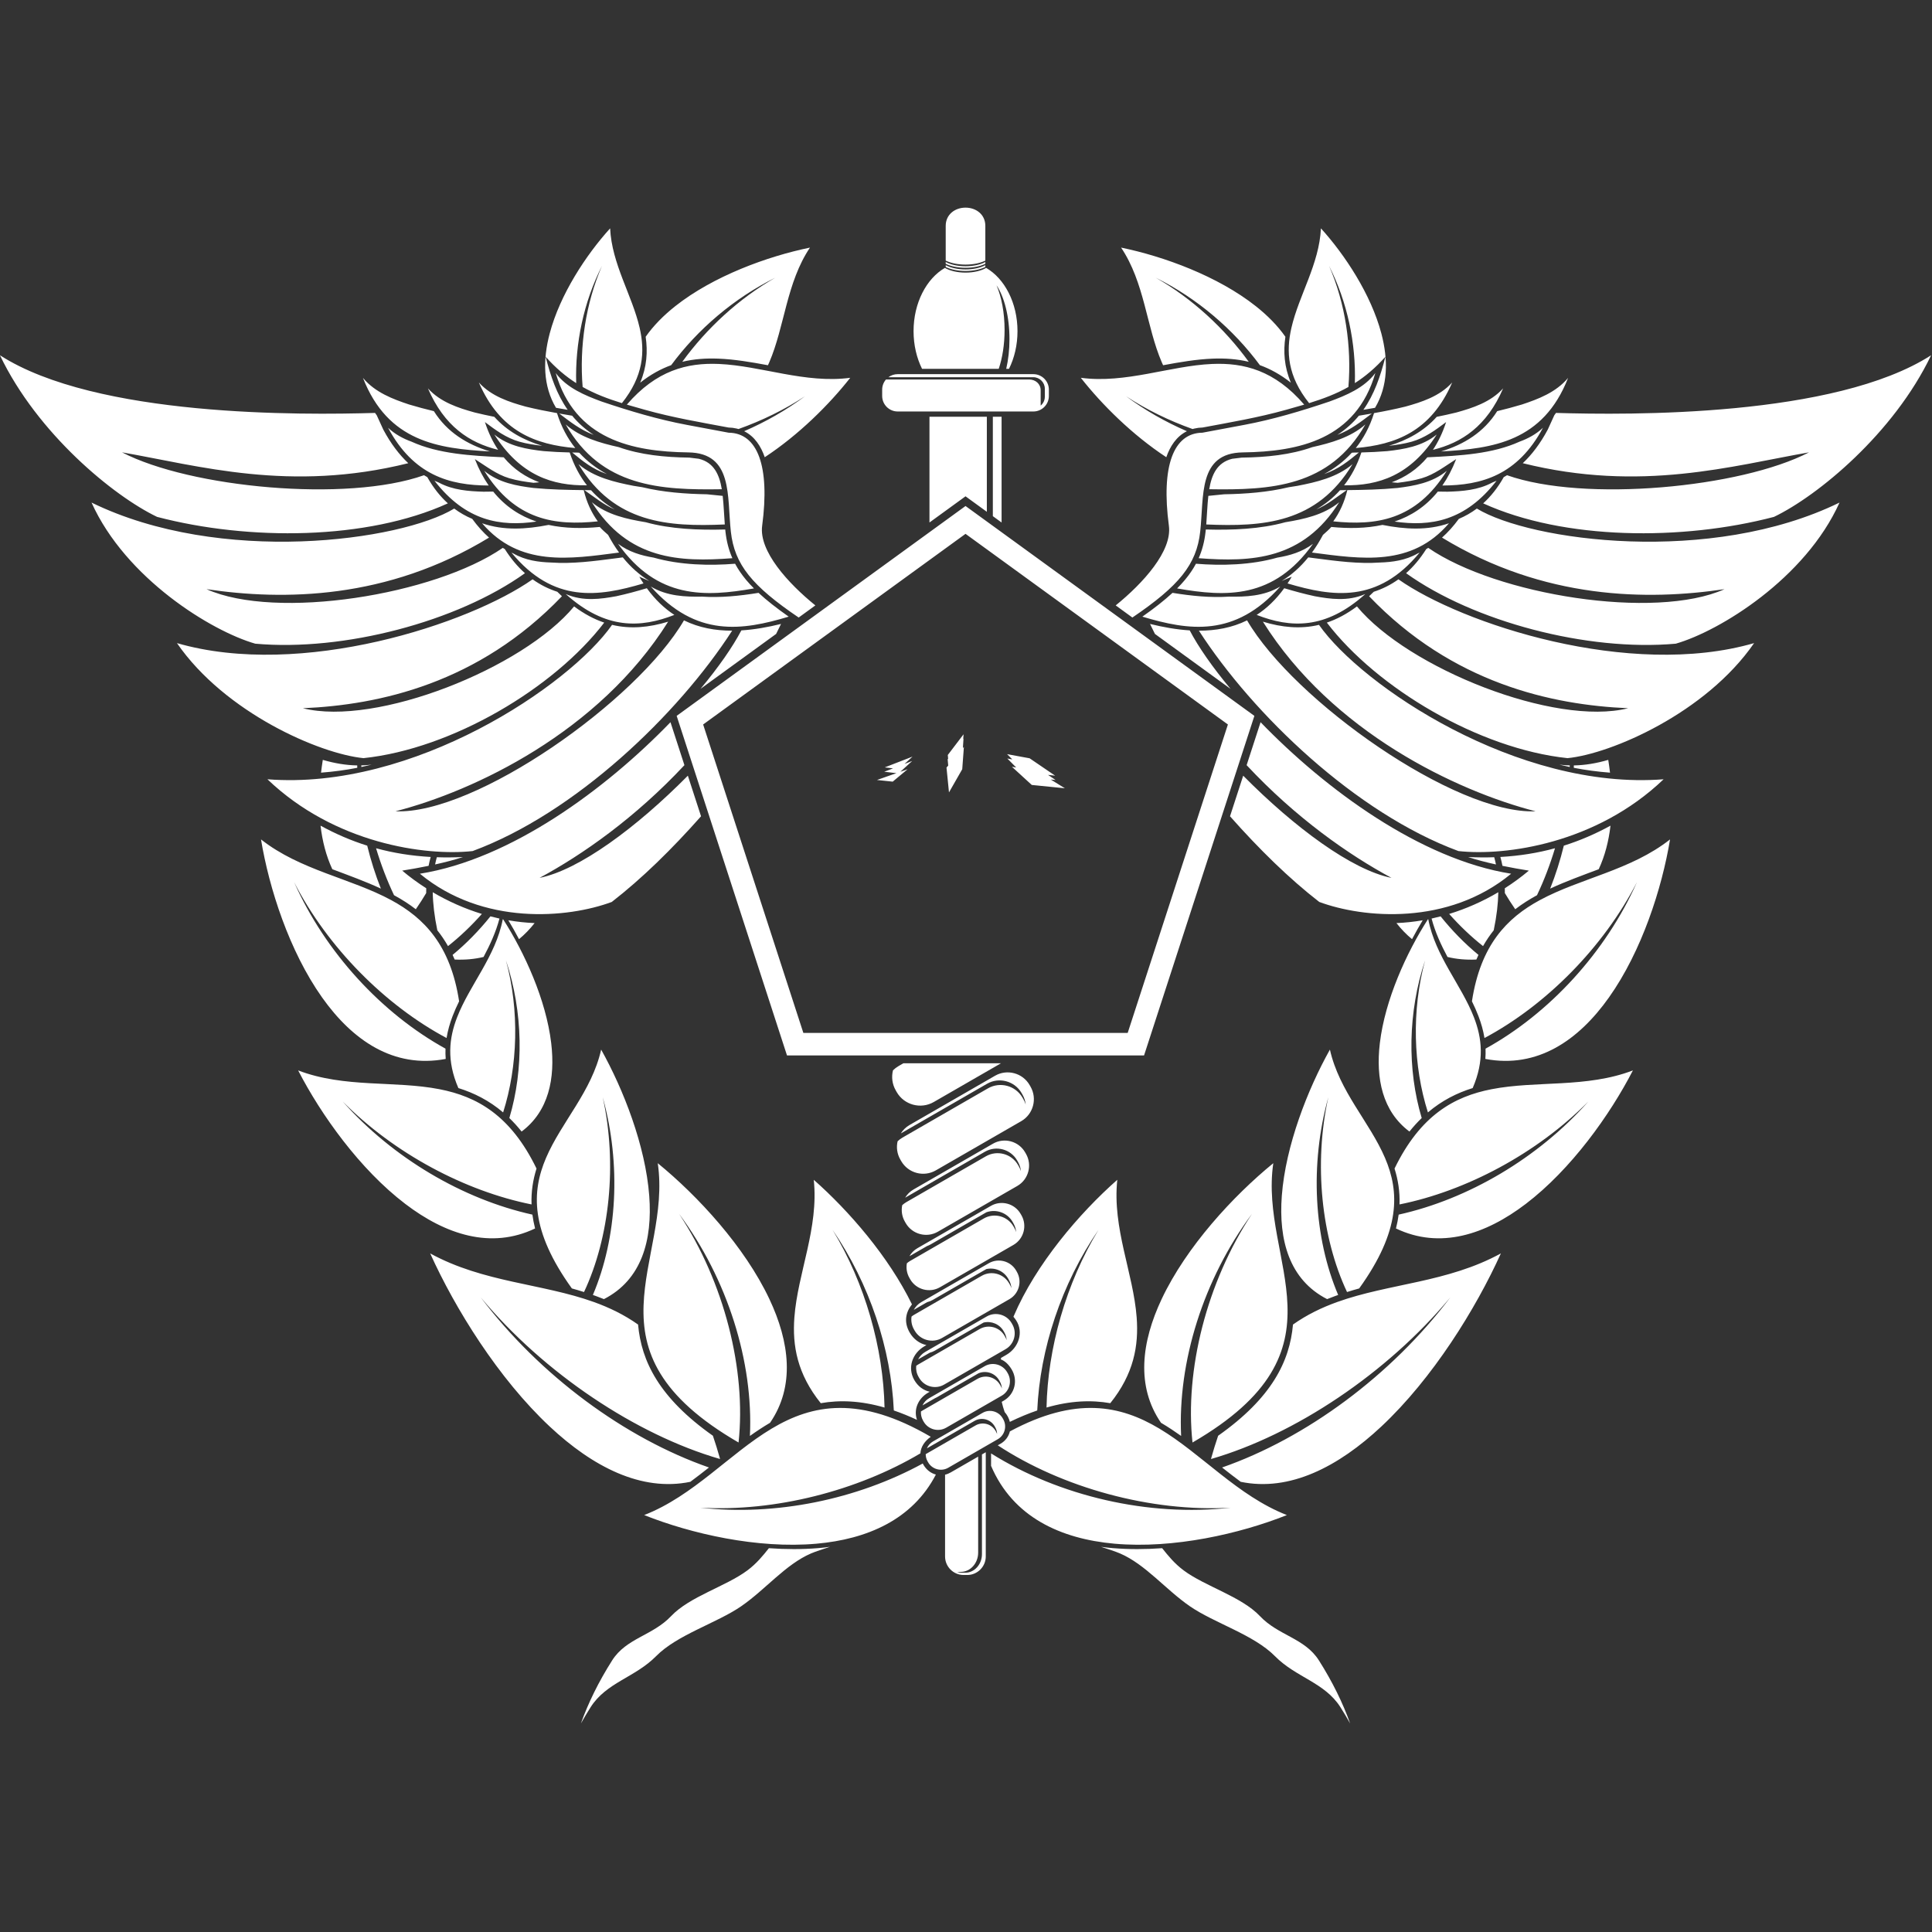 <?xml version="1.0" encoding="UTF-8" standalone="no"?>
<!DOCTYPE svg PUBLIC "-//W3C//DTD SVG 1.1//EN" "http://www.w3.org/Graphics/SVG/1.1/DTD/svg11.dtd">
<svg width="100%" height="100%" viewBox="0 0 300 300" version="1.1" xmlns="http://www.w3.org/2000/svg" xmlns:xlink="http://www.w3.org/1999/xlink" xml:space="preserve" xmlns:serif="http://www.serif.com/" style="fill-rule:evenodd;clip-rule:evenodd;stroke-linejoin:round;stroke-miterlimit:2;">
    <rect x="0" y="0" width="300" height="300" fill="#333333" stroke="none"/>
    <g transform="matrix(0.595,0,0,0.595,-27.172,-22.703)">
        <path d="M389.867,471.477C386.176,465.652 379.289,465.012 374.469,459.91C369.645,454.805 360.145,452.152 354.566,447.984C352.203,446.223 350.543,444.188 348.961,442.195C344.617,442.504 340.285,442.523 336.082,442.176C335.047,442.09 334.02,441.977 333.008,441.836C334.941,442.477 336.668,443.012 337.914,443.543C344.621,446.41 349.855,452.996 356.227,457.371C362.598,461.746 372.871,464.77 378.383,470.359C383.891,475.953 391.371,477.199 395.496,483.707C396.391,485.121 397.23,486.527 398.016,487.93C396.121,482.605 393.418,477.082 389.867,471.477ZM205.422,471.477C201.871,477.082 199.168,482.605 197.27,487.93C198.059,486.527 198.898,485.121 199.793,483.707C203.914,477.199 211.395,475.953 216.906,470.359C222.418,464.77 232.691,461.746 239.063,457.371C245.434,452.996 250.668,446.41 257.371,443.543C258.621,443.012 260.344,442.477 262.277,441.836C261.266,441.977 260.242,442.09 259.207,442.176C255.004,442.523 250.668,442.504 246.328,442.195C244.746,444.188 243.086,446.223 240.723,447.984C235.145,452.152 225.645,454.805 220.82,459.91C215.996,465.012 209.113,465.652 205.422,471.477ZM297.133,449.188L298.098,449.188C300.754,449.188 302.926,447.016 302.926,444.359L302.926,417.152L301.93,417.727L301.93,443.758C301.93,446.414 299.973,448.59 297.586,448.59L296.715,448.59C296.273,448.59 295.848,448.516 295.445,448.375L296.422,448.375C298.906,448.375 300.941,446.117 300.941,443.355L300.941,418.297L293.785,422.418C293.301,422.699 292.805,422.895 292.305,423.008L292.305,444.359C292.305,447.016 294.477,449.188 297.133,449.188ZM288.57,413.121C270.004,402.266 257.738,404.609 247.07,410.977C236.004,417.582 226.66,428.516 213.781,433.551C226.035,438.43 243.328,442.391 258.746,441.023C271.961,439.848 283.797,434.758 289.91,422.977C288.637,422.637 287.488,421.793 286.719,420.52C286.633,420.379 286.551,420.234 286.48,420.094C269.34,429.461 248.098,433.859 228.43,431.625C247.965,432.738 269.438,427.195 285.867,417.445C285.961,415.75 286.988,414.238 288.57,413.121ZM306.059,415.348C322.844,426.391 345.961,432.816 366.859,431.625C345.426,434.063 322.129,428.617 304.309,417.461L304.309,420.703C310.027,434.109 322.508,439.773 336.539,441.023C351.961,442.391 369.254,438.43 381.508,433.551C368.629,428.516 359.281,417.582 348.219,410.977C338.035,404.898 326.402,402.488 309.219,411.715C308.902,413.023 308.074,414.188 306.789,414.93L306.059,415.348ZM361.715,418.848C362.305,416.742 362.926,414.746 363.57,412.848C377.594,402.953 382.25,393.414 383.102,383.828C386.75,381.25 390.617,379.395 394.625,377.953C408.203,373.07 423.41,372.902 437.359,365.262C430.84,379.672 419.602,397.855 406.152,410.445C394.969,420.918 382.254,427.523 369.465,424.871C367.816,423.652 366.199,422.398 364.598,421.133C386.5,413.496 408.727,397.152 424.148,376.758C407.609,396.605 383.563,412.582 361.781,418.902C361.758,418.883 361.734,418.867 361.715,418.848ZM233.574,418.848C233.551,418.867 233.531,418.883 233.508,418.902C211.727,412.582 187.676,396.605 171.141,376.758C186.563,397.152 208.789,413.496 230.691,421.133C229.09,422.398 227.473,423.652 225.824,424.871C213.035,427.523 200.32,420.918 189.133,410.445C175.688,397.855 164.445,379.672 157.93,365.262C171.879,372.902 187.086,373.07 200.664,377.953C204.672,379.395 208.539,381.25 212.188,383.828C213.039,393.414 217.695,402.953 231.715,412.848C232.363,414.746 232.984,416.742 233.574,418.848ZM289.164,414.328L302.105,406.871C303.93,405.82 306.285,406.453 307.336,408.277L307.473,408.52C308.527,410.344 307.895,412.699 306.066,413.75L293.125,421.207C291.301,422.258 288.949,421.625 287.895,419.801L287.758,419.559C287.41,418.961 287.25,418.301 287.25,417.652C287.27,417.641 287.289,417.629 287.309,417.617L300.25,410.164C302.074,409.109 304.43,409.742 305.48,411.57L305.621,411.809C305.727,411.992 305.813,412.184 305.883,412.375C305.863,411.773 305.699,411.168 305.379,410.613L305.242,410.371C304.188,408.547 301.836,407.914 300.008,408.965L287.559,416.141C287.875,415.402 288.418,414.758 289.164,414.328ZM238.41,414.613C217.527,402.516 213.199,390.746 213.625,378.777C214.047,366.805 219.215,354.629 217.324,341.719C227.813,350.281 239.992,363.492 246.449,377.156C251.754,388.395 253.188,399.945 246.625,409.473C246.594,409.488 246.566,409.508 246.535,409.523C244.781,410.559 243.066,411.695 241.375,412.898C242.297,393.613 235.586,372.027 222.891,354.941C234.707,372.789 240.453,395.746 238.41,414.613ZM356.879,414.613C354.836,395.746 360.582,372.789 372.398,354.941C359.703,372.027 352.992,393.613 353.91,412.898C352.219,411.695 350.508,410.559 348.754,409.523C348.723,409.508 348.691,409.488 348.664,409.473C342.102,399.945 343.535,388.395 348.84,377.156C355.297,363.492 367.477,350.281 377.965,341.719C376.07,354.629 381.242,366.805 381.664,378.777C382.086,390.746 377.758,402.516 356.879,414.613ZM288.145,403.047C292.977,400.262 297.813,397.477 302.645,394.691C304.691,393.512 307.328,394.223 308.508,396.27C308.559,396.359 308.609,396.449 308.664,396.539C309.84,398.582 309.133,401.223 307.086,402.398C302.254,405.184 297.418,407.969 292.586,410.754C290.539,411.934 287.902,411.223 286.723,409.18C286.672,409.09 286.621,409 286.566,408.91C286.137,408.156 285.957,407.324 286.008,406.516C286.098,406.453 286.191,406.395 286.289,406.34C291.125,403.555 295.957,400.77 300.789,397.984C302.836,396.805 305.473,397.512 306.652,399.559C306.703,399.648 306.758,399.738 306.809,399.828C306.938,400.055 307.047,400.293 307.129,400.531C307.094,399.883 306.914,399.23 306.57,398.633C306.516,398.543 306.465,398.453 306.414,398.363C305.328,396.48 303.008,395.73 301.051,396.539C297.43,398.625 293.813,400.711 290.191,402.797C290.016,402.898 289.84,402.984 289.66,403.063C288.578,403.684 287.496,404.309 286.41,404.934C286.773,404.164 287.359,403.5 288.145,403.047ZM318.781,405.488C319.098,390.02 323.828,373.113 332.336,359.129C322.652,373.258 317.074,390.223 316.359,406.25C314.082,407.031 311.703,408.016 309.211,409.227C309.098,408.766 308.926,408.305 308.688,407.859C308.453,407.422 308.18,407.023 307.859,406.672C307.551,405.793 307.297,404.902 307.09,404C307.289,403.887 307.484,403.77 307.684,403.652C310.559,401.945 311.355,398.328 309.688,395.547C308.84,394.141 307.891,393.316 306.855,392.922C306.879,392.793 306.898,392.66 306.922,392.527L308.293,391.738C311.508,389.883 312.883,385.836 310.84,382.715C310.621,382.383 310.391,382.078 310.148,381.801C310.172,381.742 310.195,381.688 310.219,381.633C315.98,368.094 327.348,354.781 337.25,346.055C335.91,358.688 341.43,370.34 342.309,381.969C342.867,389.355 341.551,396.734 335.422,404.352C330.473,403.48 325.02,403.691 318.781,405.488ZM276.508,405.488C270.27,403.691 264.813,403.48 259.867,404.352C253.738,396.734 252.422,389.355 252.98,381.969C253.859,370.34 259.379,358.688 258.039,346.055C267.188,354.121 277.594,366.102 283.664,378.559C282.043,380.582 281.484,383.168 283.066,385.906C284.082,387.664 285.652,388.789 287.441,389.195L286.938,389.484C283.738,391.328 282.438,395.113 284.27,398.301C285.242,399.992 286.695,401.016 288.301,401.363L287.91,401.59C285.242,403.129 284.051,406.031 284.98,408.703C282.883,407.727 280.867,406.914 278.93,406.25C278.211,390.223 272.637,373.258 262.953,359.129C271.461,373.113 276.188,390.02 276.508,405.488ZM287.125,390.969C292.48,387.883 297.832,384.801 303.188,381.715C305.453,380.41 308.375,381.195 309.68,383.461C309.738,383.559 309.793,383.66 309.852,383.758C311.156,386.023 310.371,388.945 308.105,390.254C302.75,393.336 297.398,396.422 292.043,399.508C289.777,400.813 286.855,400.027 285.551,397.762C285.496,397.66 285.438,397.563 285.379,397.461C284.859,396.559 284.672,395.555 284.777,394.586C284.934,394.469 285.098,394.359 285.27,394.262C290.625,391.176 295.977,388.09 301.332,385.004C303.598,383.699 306.52,384.484 307.824,386.75C307.883,386.852 307.938,386.949 307.996,387.051C308.152,387.324 308.277,387.605 308.375,387.891C308.328,387.195 308.129,386.496 307.758,385.855C307.699,385.754 307.641,385.656 307.586,385.555C306.516,383.695 304.355,382.836 302.363,383.305C298.125,385.746 293.887,388.188 289.648,390.633C289.223,390.875 288.773,391.055 288.32,391.172C287.301,391.754 286.285,392.34 285.27,392.926C285.672,392.133 286.301,391.445 287.125,390.969ZM286.105,377.973C291.98,374.59 297.855,371.203 303.727,367.82C306.215,366.387 309.418,367.25 310.852,369.734C310.914,369.844 310.977,369.953 311.039,370.063C312.473,372.551 311.609,375.754 309.125,377.188C303.25,380.57 297.379,383.957 291.504,387.34C289.02,388.773 285.813,387.91 284.379,385.426C284.316,385.316 284.254,385.207 284.191,385.098C283.586,384.047 283.391,382.863 283.555,381.746C283.77,381.566 284.004,381.406 284.25,381.266C290.125,377.879 296,374.496 301.871,371.109C304.359,369.68 307.563,370.539 308.996,373.027C309.059,373.137 309.121,373.246 309.188,373.355C309.367,373.668 309.512,373.996 309.621,374.332C309.563,373.586 309.344,372.844 308.945,372.156C308.883,372.047 308.82,371.938 308.758,371.828C307.59,369.801 305.242,368.855 303.066,369.352C298.414,372.031 293.762,374.715 289.105,377.395C288.629,377.668 288.129,377.867 287.617,377.992C286.457,378.66 285.297,379.328 284.137,379.996C284.582,379.176 285.246,378.469 286.105,377.973ZM397.207,375.34C390.527,361.156 388.48,341.918 392.324,324.504C387.449,342.098 388.551,361.18 394.895,376.105C394.609,376.207 394.328,376.309 394.043,376.41C393.359,376.66 392.684,376.922 392.008,377.191C382.164,372.164 379.309,361.813 380.188,350.215C381.18,337.133 386.922,322.465 392.738,312.074C395.188,323.008 403.098,330.949 407.121,340.344C410.906,349.18 411.25,359.301 400.379,374.406C399.313,374.699 398.258,375.008 397.207,375.34ZM198.082,375.34C197.031,375.008 195.973,374.699 194.91,374.406C184.039,359.301 184.383,349.18 188.168,340.344C192.191,330.949 200.102,323.008 202.551,312.074C208.367,322.465 214.109,337.133 215.102,350.215C215.98,361.813 213.125,372.164 203.277,377.191C202.605,376.922 201.926,376.66 201.246,376.41C200.961,376.309 200.676,376.207 200.395,376.105C206.738,361.18 207.84,342.098 202.965,324.504C206.809,341.918 204.762,361.156 198.082,375.34ZM285.086,363.906C291.48,360.223 297.875,356.539 304.27,352.855C306.977,351.297 310.465,352.234 312.023,354.941C312.09,355.059 312.16,355.176 312.23,355.297C313.789,358.004 312.852,361.492 310.145,363.051C303.75,366.734 297.355,370.418 290.961,374.102C288.258,375.664 284.766,374.723 283.207,372.02C283.141,371.898 283.07,371.781 283.004,371.66C282.313,370.461 282.109,369.105 282.34,367.836C282.609,367.598 282.91,367.383 283.234,367.199C289.625,363.516 296.02,359.828 302.414,356.145C305.121,354.586 308.609,355.523 310.168,358.23C310.238,358.352 310.305,358.469 310.375,358.59C310.582,358.949 310.742,359.324 310.863,359.703C310.793,358.91 310.555,358.121 310.133,357.391C310.066,357.273 309.996,357.152 309.93,357.035C308.543,354.633 305.637,353.625 303.109,354.52C298.262,357.313 293.414,360.105 288.566,362.898C288.25,363.078 287.926,363.23 287.594,363.352C286.066,364.23 284.535,365.113 283.008,365.992C283.488,365.152 284.191,364.422 285.086,363.906ZM185.684,343.117C184.77,346.035 184.262,349.121 184.387,352.48C167.004,349 148.453,339.141 135.105,325.617C148.219,340.418 166.516,351.133 184.609,355.141C184.766,356.309 184.996,357.512 185.309,358.754C173.781,364.27 161.938,360.34 151.445,352.352C139.586,343.324 129.457,329.117 123.477,317.508C135.625,322.156 148.645,320.117 160.395,322.418C170.082,324.313 178.91,329.156 185.684,343.117ZM409.605,343.117C416.379,329.156 425.207,324.313 434.895,322.418C446.645,320.117 459.66,322.156 471.813,317.508C465.828,329.117 455.703,343.324 443.844,352.352C433.352,360.34 421.504,364.27 409.977,358.754C410.293,357.512 410.523,356.309 410.68,355.141C428.77,351.133 447.07,340.418 460.184,325.617C446.836,339.141 428.281,349 410.902,352.48C411.027,349.121 410.52,346.035 409.605,343.117ZM284.066,348.582C290.98,344.598 297.895,340.613 304.809,336.629C307.734,334.945 311.508,335.957 313.195,338.883C313.27,339.012 313.344,339.141 313.418,339.27C315.105,342.195 314.09,345.969 311.164,347.656C304.25,351.641 297.336,355.625 290.422,359.605C287.496,361.293 283.723,360.277 282.035,357.352C281.961,357.223 281.887,357.094 281.813,356.965C281.035,355.617 280.836,354.09 281.125,352.668C281.453,352.371 281.816,352.102 282.215,351.871C289.129,347.887 296.043,343.906 302.957,339.922C305.883,338.234 309.652,339.25 311.34,342.176C311.414,342.305 311.488,342.434 311.563,342.563C311.797,342.965 311.977,343.387 312.109,343.816C312.027,342.977 311.77,342.141 311.324,341.363C311.25,341.234 311.176,341.105 311.102,340.98C309.414,338.055 305.641,337.039 302.715,338.723C295.801,342.707 288.887,346.691 281.973,350.676C281.941,350.691 281.914,350.711 281.883,350.73C282.402,349.863 283.137,349.117 284.066,348.582ZM283.051,331.746C290.484,327.461 297.918,323.18 305.352,318.895C308.496,317.082 312.555,318.176 314.367,321.32C314.445,321.457 314.527,321.598 314.605,321.734C316.418,324.883 315.328,328.938 312.184,330.75C304.746,335.035 297.313,339.316 289.879,343.602C286.734,345.414 282.676,344.324 280.863,341.176C280.785,341.039 280.703,340.902 280.625,340.762C279.762,339.266 279.559,337.563 279.918,335.996C280.297,335.633 280.723,335.309 281.195,335.039C288.629,330.754 296.063,326.469 303.496,322.188C306.645,320.375 310.699,321.465 312.512,324.613C312.59,324.75 312.672,324.887 312.75,325.027C313.012,325.477 313.207,325.941 313.352,326.418C313.258,325.531 312.984,324.648 312.512,323.828C312.434,323.691 312.352,323.555 312.273,323.414C310.461,320.27 306.402,319.176 303.258,320.992C295.824,325.273 288.391,329.559 280.953,333.84C280.887,333.879 280.824,333.918 280.758,333.957C281.313,333.07 282.082,332.301 283.051,331.746ZM418.316,328.465C414.477,316.414 414.031,301.828 417.582,288.777C413.078,302.313 412.895,317.246 416.695,329.934C415.602,330.992 414.535,332.164 413.492,333.461C406.449,328.188 404.672,319.625 405.773,310.367C407.117,299.066 412.746,286.73 418.313,278.074C418.344,278.066 418.375,278.059 418.406,278.055C420.258,287.723 427.051,295.195 430.328,303.652C432.445,309.109 433.09,314.98 429.996,322.113C425.898,323.391 421.98,325.352 418.316,328.465ZM176.969,328.465C173.305,325.352 169.387,323.391 165.293,322.113C162.195,314.98 162.844,309.109 164.957,303.652C168.234,295.195 175.031,287.723 176.879,278.055C176.91,278.059 176.945,278.066 176.977,278.074C182.539,286.73 188.172,299.066 189.516,310.367C190.617,319.625 188.84,328.188 181.793,333.461C180.754,332.164 179.684,330.992 178.594,329.934C182.395,317.246 182.207,302.313 177.707,288.777C181.258,301.828 180.813,316.414 176.969,328.465ZM306.891,315.648L289.34,325.762C285.973,327.699 281.633,326.531 279.691,323.168L279.438,322.723C278.488,321.078 278.285,319.203 278.711,317.488C279.141,317.059 279.629,316.684 280.176,316.367L281.422,315.648L306.891,315.648ZM429.805,299.473C432.043,284.801 438.926,277.723 447.512,273.07C458.098,267.336 471.273,265.285 481.504,257.223C479.406,269.945 474.137,286.375 465.566,298.461C457.66,309.617 446.938,317.078 433.305,314.512C433.375,313.602 433.391,312.707 433.355,311.828C449.988,302.652 464.719,286.699 472.867,268.379C464.133,285.434 449.012,300.57 433.078,309.051C432.762,307.086 432.215,305.195 431.512,303.348C431.012,302.039 430.434,300.75 429.805,299.473ZM165.484,299.473C164.855,300.75 164.277,302.039 163.777,303.348C163.074,305.195 162.527,307.086 162.211,309.051C146.273,300.57 131.156,285.434 122.422,268.379C130.57,286.699 145.301,302.652 161.934,311.828C161.898,312.707 161.914,313.602 161.984,314.512C148.348,317.078 137.629,309.617 129.719,298.461C121.152,286.375 115.883,269.945 113.785,257.223C124.016,265.285 137.188,267.336 147.777,273.07C156.359,277.723 163.246,284.801 165.484,299.473ZM297.645,170.211L335.336,197.594L373.027,224.98L358.633,269.289L344.234,313.602L251.055,313.602L236.656,269.289L222.258,224.98L259.953,197.594L297.645,170.211ZM297.645,177.477L331.883,202.352L366.117,227.227L353.043,267.473L339.965,307.723L255.324,307.723L242.246,267.473L229.168,227.227L297.645,177.477ZM421.633,277.305C424.633,281.043 427.945,284.426 431.508,287.363C431.32,287.758 431.137,288.16 430.961,288.57C428.238,288.695 425.73,288.457 423.426,287.898C421.727,284.719 420.211,281.426 419.273,277.875C420.063,277.703 420.848,277.512 421.633,277.305ZM173.656,277.305C174.441,277.512 175.227,277.703 176.016,277.875C175.078,281.426 173.559,284.719 171.863,287.898C169.559,288.457 167.051,288.695 164.328,288.57C164.148,288.16 163.969,287.758 163.781,287.363C167.34,284.426 170.652,281.043 173.656,277.305ZM432.703,285.066C429.602,282.617 426.633,279.793 423.863,276.672C428.301,275.313 432.629,273.402 436.688,271.004C436.637,273.973 436.258,277.262 435.488,280.941C434.488,282.199 433.555,283.566 432.703,285.066ZM162.586,285.066C161.73,283.566 160.801,282.199 159.797,280.941C159.031,277.262 158.652,273.973 158.598,271.004C162.66,273.402 166.988,275.313 171.422,276.672C168.652,279.793 165.688,282.617 162.586,285.066ZM416.957,278.324C416.012,279.891 415.078,281.539 414.172,283.254C412.684,282.027 411.328,280.617 410.102,279.055C412.379,278.965 414.672,278.719 416.957,278.324ZM178.332,278.324C180.617,278.719 182.91,278.965 185.188,279.055C183.961,280.617 182.605,282.027 181.117,283.254C180.211,281.539 179.277,279.891 178.332,278.324ZM228.621,251.184C221.008,259.781 213.172,267.461 205.32,273.543C193.84,277.801 171.723,279.805 155.25,266.176C178.992,262.398 203.738,244.117 220.645,226.633L224.285,237.844C211.426,251.609 197.617,261.262 186.477,267.258C196.801,265.203 211.77,254.137 225.18,240.59L228.621,251.184ZM370.109,240.59C383.52,254.137 398.488,265.203 408.813,267.258C397.668,261.262 383.859,251.613 371.004,237.844L374.645,226.633C391.547,244.117 416.297,262.398 440.039,266.176C423.566,279.805 401.449,277.801 389.965,273.543C382.117,267.461 374.281,259.781 366.668,251.184L370.109,240.59ZM154.184,275.445C152.441,274.102 150.594,272.93 148.664,271.871C148.609,271.84 148.555,271.813 148.5,271.781C146.664,267.914 145.09,263.797 143.809,259.527C148.289,260.754 153.012,261.52 158.066,261.801C157.855,262.547 157.672,263.316 157.52,264.117C155.141,264.605 152.766,265.027 150.629,265.367C152.617,267.039 154.715,268.574 156.906,269.969C156.895,270.383 156.891,270.801 156.891,271.227C156.082,272.594 155.184,274 154.184,275.445ZM441.105,275.445C440.105,274 439.207,272.594 438.395,271.227C438.398,270.801 438.395,270.383 438.383,269.969C440.57,268.574 442.672,267.039 444.66,265.367C442.52,265.027 440.145,264.605 437.77,264.117C437.613,263.316 437.434,262.547 437.223,261.801C442.277,261.52 446.996,260.754 451.48,259.527C450.195,263.797 448.625,267.914 446.785,271.781C446.734,271.813 446.68,271.84 446.625,271.871C444.695,272.93 442.848,274.102 441.105,275.445ZM465.965,253.633C465.492,257.684 464.508,261.523 462.891,265C458.574,266.625 454.27,268.176 450.223,270.059C451.652,266.449 452.844,262.699 453.785,258.852C458.02,257.523 462.051,255.773 465.965,253.633ZM129.32,253.633C133.238,255.773 137.266,257.523 141.5,258.852C142.445,262.699 143.637,266.449 145.066,270.059C141.016,268.176 136.715,266.625 132.395,265C130.777,261.523 129.793,257.684 129.32,253.633ZM435.621,261.871C435.789,262.48 435.941,263.109 436.074,263.758C433.484,263.188 430.961,262.535 428.805,261.82C431.148,261.93 433.414,261.945 435.621,261.871ZM159.668,261.871C161.875,261.945 164.141,261.93 166.48,261.82C164.328,262.535 161.805,263.188 159.215,263.758C159.348,263.109 159.5,262.48 159.668,261.871ZM371.121,200.055C383.34,221.047 425.523,250.777 446.414,249.883C425.816,244.586 393.34,229.238 375.25,200.395C380.18,201.895 385.023,202.387 389.887,201.227C401.027,217.121 441.723,244.512 479.824,241.527C462.273,258.32 438.59,261.609 426.281,260.262C399.5,250.363 372.707,224.672 358.547,202.746C362.922,202.754 367.18,201.996 371.121,200.055ZM224.164,200.055C228.105,201.996 232.367,202.754 236.738,202.746C222.578,224.672 195.789,250.363 169.008,260.262C156.695,261.609 133.016,258.32 115.461,241.527C153.566,244.512 194.262,217.121 205.402,201.227C210.262,202.387 215.105,201.895 220.039,200.395C201.949,229.238 169.469,244.586 148.875,249.883C169.766,250.777 211.949,221.047 224.164,200.055ZM297.047,231.02L297.129,229.785L293.016,235.188L293.102,236.164L292.98,236.324L293.129,237.941L292.68,238.473L293.328,244.953L296.785,238.906L297.219,233.07L296.953,233.387L297.117,230.922L297.047,231.02ZM323.574,243.875L319.867,241.582L321.156,241.723L319.176,240.383L321.031,240.586L314.371,236.051L308.492,234.969L309.855,236.348L308.547,236.105L310.871,238.445L309.746,238.258L314.934,243.008L323.574,243.875ZM283.805,235.617L276.559,238.426L278.73,238.68L276.43,239.563L279.609,239.93L274.535,241.711L278.641,242.145L282.527,238.906L280.645,239.566L283.723,236.754L281.734,237.52L283.805,235.617ZM465.379,236.465C465.555,237.578 465.711,238.691 465.84,239.801C462.617,239.555 459.441,239.129 456.387,238.535C456.391,238.328 456.391,238.121 456.395,237.91C459.336,237.867 462.348,237.352 465.379,236.465ZM129.91,236.465C132.938,237.352 135.953,237.867 138.895,237.91C138.898,238.121 138.898,238.328 138.902,238.535C135.844,239.129 132.672,239.555 129.449,239.801C129.578,238.691 129.734,237.578 129.91,236.465ZM455.34,237.906C455.332,238.043 455.324,238.184 455.313,238.32C454.402,238.129 453.508,237.922 452.621,237.703C453.52,237.82 454.426,237.887 455.34,237.906ZM139.949,237.906C140.863,237.887 141.77,237.82 142.668,237.703C141.781,237.922 140.887,238.129 139.977,238.32C139.965,238.184 139.957,238.043 139.949,237.906ZM399.793,196.414C413.148,212.57 451.441,227.805 470.574,222.984C450.691,222.133 424.738,216.512 402.969,193.758C403.371,193.387 403.773,193 404.18,192.594C406.406,191.875 408.57,190.816 410.625,189.344C427.086,200.949 470.918,215.402 503.441,205.992C490.875,224.211 466.145,234.898 454.75,236.012C431.684,233.586 405.055,217.805 391.938,200.641C394.543,199.766 397.156,198.387 399.793,196.414ZM195.492,196.414C198.133,198.387 200.746,199.766 203.352,200.641C190.234,217.805 163.602,233.586 140.539,236.012C129.145,234.898 104.414,224.211 91.848,205.992C124.371,215.402 168.203,200.949 184.664,189.344C186.715,190.816 188.883,191.875 191.109,192.594C191.516,193 191.918,193.387 192.32,193.758C170.547,216.512 144.598,222.133 124.711,222.984C143.844,227.805 182.137,212.57 195.492,196.414ZM228.48,217.93C233.215,212.262 236.883,206.977 239.141,202.672C242.578,202.461 246.063,201.832 249.496,200.988C249.074,201.863 248.648,202.73 248.215,203.594L228.48,217.93ZM347.074,203.594C346.641,202.73 346.215,201.863 345.793,200.988C349.227,201.832 352.711,202.461 356.148,202.672C358.406,206.977 362.074,212.262 366.805,217.93L347.074,203.594ZM176.879,181.137C177.059,181.246 177.23,181.352 177.41,181.453C179.023,184 180.789,186.074 182.668,187.746C165.023,200.391 135.379,208.219 112.285,206.141C100.84,202.859 78.477,189.133 69.555,169.313C103.219,185.766 150.254,179.352 164.203,170.879C165.691,171.992 167.266,172.879 168.906,173.57C170.305,175.484 171.77,177.098 173.293,178.457C146.645,194.68 119.652,194.895 99.566,191.914C117.766,200.063 159.02,193.445 176.879,181.137ZM418.406,181.137C436.27,193.445 477.523,200.063 495.723,191.914C475.637,194.895 448.645,194.68 421.996,178.457C423.52,177.098 424.984,175.484 426.383,173.57C428.023,172.879 429.598,171.992 431.086,170.879C445.035,179.352 492.07,185.766 525.734,169.313C516.813,189.133 494.449,202.859 483,206.141C459.91,208.219 430.266,200.391 412.617,187.746C414.5,186.074 416.266,184 417.879,181.453C418.055,181.352 418.23,181.246 418.406,181.137ZM351.66,192.875C356.727,193.699 361.699,194.176 366.414,193.859C370.699,193.934 375.512,193.781 379.781,191.227C367.934,204.59 355.887,202.715 343.793,199.086C346.93,196.887 349.523,194.855 351.66,192.875ZM243.629,192.875C245.766,194.855 248.359,196.887 251.496,199.086C239.402,202.715 227.352,204.59 215.508,191.227C219.777,193.781 224.59,193.934 228.875,193.859C233.59,194.176 238.563,193.699 243.629,192.875ZM214.473,191.668C216.656,194.672 219.074,196.949 221.66,198.633C212.898,202.039 203.77,202.563 193.332,193.203C193.355,193.211 193.379,193.215 193.406,193.219C197.852,195.148 202.453,194.5 206.496,193.758C209.219,193.168 211.863,192.445 214.473,191.668ZM380.816,191.668C383.426,192.445 386.066,193.168 388.793,193.758C392.832,194.5 397.438,195.148 401.883,193.219C401.906,193.215 401.93,193.207 401.957,193.203C391.52,202.563 382.387,202.039 373.629,198.633C376.215,196.949 378.633,194.672 380.816,191.668ZM336.836,196.152C344.008,190.344 351.594,181.965 350.719,175.379C348.648,159.809 351.91,151.156 359.461,151.082L370.395,149.035C377.816,147.645 385.258,145.434 392.645,142.938C396.93,141.359 401.691,139.406 404.594,135.508C399.555,152.852 384.695,156.02 369.984,156.223C358.273,156.383 359.914,167.66 358.887,176.922C357.938,185.492 353.34,191.082 341.188,199.316L336.836,196.152ZM254.102,199.316C241.949,191.082 237.352,185.492 236.402,176.922C235.375,167.66 237.016,156.383 225.305,156.223C210.594,156.02 195.734,152.852 190.695,135.508C193.598,139.406 198.359,141.359 202.645,142.938C210.031,145.434 217.473,147.645 224.895,149.035L235.828,151.082C243.379,151.156 246.641,159.809 244.57,175.379C243.695,181.965 251.281,190.344 258.453,196.152L254.102,199.316ZM357.781,185.277C364.418,185.82 372.141,185.641 379.039,183.676C382.242,183.152 385.504,182.195 388.324,180.078C378.063,194.555 365.59,193.953 352.859,191.719C353.602,190.977 354.277,190.242 354.895,189.504C356.063,188.105 357.016,186.711 357.781,185.277ZM237.508,185.277C238.273,186.711 239.227,188.105 240.391,189.504C241.012,190.242 241.688,190.977 242.43,191.719C229.695,193.953 217.227,194.555 206.965,180.078C209.785,182.195 213.047,183.152 216.246,183.676C223.148,185.641 230.871,185.82 237.508,185.277ZM208.199,183.617C210.316,186.234 212.641,188.25 215.137,189.781C214.266,189.398 213.391,189.02 212.512,188.668C212.867,189.277 213.23,189.855 213.602,190.418C201.797,193.91 190.098,195.664 179.145,182.371C179.313,182.449 179.484,182.531 179.652,182.605C182.789,184.402 186.25,184.863 189.535,184.961C194.996,185.352 200.715,184.598 206.438,183.848C207.035,183.77 207.637,183.691 208.199,183.617ZM387.09,183.617C387.652,183.691 388.25,183.77 388.848,183.848C394.574,184.598 400.293,185.352 405.754,184.961C409.039,184.863 412.5,184.402 415.633,182.605C415.805,182.531 415.977,182.449 416.145,182.371C405.191,195.664 393.492,193.91 381.684,190.418C382.059,189.855 382.422,189.277 382.777,188.668C381.895,189.02 381.023,189.398 380.152,189.781C382.645,188.25 384.973,186.234 387.09,183.617ZM234.934,176.34C234.953,176.527 234.973,176.711 234.992,176.898C235.27,179.406 235.844,181.676 236.801,183.832C222.953,184.879 209.582,184.273 200.129,169.23C204.184,172.586 209.461,173.656 214.16,174.441C214.168,174.441 214.176,174.441 214.184,174.445C220.746,176.254 228.035,176.531 234.934,176.34ZM360.352,176.34C367.254,176.531 374.543,176.254 381.105,174.445C381.113,174.441 381.121,174.441 381.129,174.441C385.824,173.656 391.105,172.586 395.16,169.23C385.707,184.273 372.332,184.879 358.488,183.832C359.441,181.676 360.016,179.406 360.293,176.898C360.316,176.715 360.336,176.527 360.352,176.34ZM204.359,177.746C205.262,179.441 206.219,180.977 207.234,182.359C194.277,184.047 181.258,186.145 171.48,174.715C177.117,176.66 182.941,176.305 188.836,175.145C193.098,176.066 197.645,176.121 202.184,175.676C202.746,176.309 203.508,177.016 204.359,177.746ZM390.93,177.746C391.781,177.016 392.543,176.309 393.105,175.676C397.645,176.121 402.188,176.066 406.453,175.145C412.348,176.305 418.172,176.66 423.809,174.715C414.031,186.145 401.008,184.047 388.055,182.359C389.066,180.977 390.027,179.441 390.93,177.746ZM156.324,162.176C156.609,162.352 156.895,162.52 157.184,162.68C158.758,165.477 160.566,167.727 162.551,169.52C141.449,179.137 110.582,179.324 86.664,173.051C75.297,167.605 55.434,151.32 45.648,130.863C70.813,147.051 124.48,146.477 143.547,145.918C143.691,146.125 143.84,146.332 143.988,146.539L145.703,150.285C147.668,153.953 149.855,156.816 152.219,159.039C121.332,166.73 97.48,159.684 77.512,156.207C95.324,165.445 136.191,169.316 156.324,162.176ZM438.965,162.176C459.098,169.316 499.965,165.445 517.777,156.207C497.809,159.684 473.957,166.73 443.07,159.039C445.434,156.816 447.621,153.953 449.586,150.285L451.297,146.539C451.449,146.332 451.594,146.125 451.738,145.918C470.809,146.477 524.477,147.051 549.641,130.863C539.855,151.32 519.988,167.605 508.625,173.051C484.707,179.324 453.84,179.137 432.738,169.52C434.723,167.727 436.527,165.477 438.105,162.68C438.395,162.52 438.68,162.352 438.965,162.176ZM361.012,167.566C362.387,167.418 363.758,167.285 365.129,167.152C370.73,167.059 376.563,166.621 382.008,165.305C382.762,165.191 383.52,165.07 384.277,164.945C389.133,164.004 394.578,162.762 398.645,159.285C389.336,174.809 375.16,175.656 360.469,175.027C360.664,172.539 360.738,170.055 361.012,167.566ZM234.273,167.566C234.547,170.055 234.625,172.539 234.82,175.027C220.125,175.656 205.953,174.809 196.641,159.285C200.711,162.762 206.156,164.004 211.008,164.945C211.77,165.07 212.527,165.191 213.281,165.305C218.727,166.621 224.555,167.059 230.16,167.152C231.531,167.285 232.902,167.418 234.273,167.566ZM420.906,166.445C421.746,166.465 422.59,166.477 423.438,166.477C427.203,166.367 431.402,166.094 435.125,164.086C435.5,163.938 435.867,163.785 436.234,163.617C428.031,174.211 418.961,175.621 409.617,174.273C413.867,172.84 417.738,170.371 420.906,166.445ZM174.379,166.445C177.551,170.371 181.418,172.84 185.668,174.273C176.328,175.621 167.258,174.211 159.055,163.617C159.422,163.785 159.789,163.938 160.164,164.086C163.883,166.094 168.082,166.367 171.848,166.477C172.695,166.477 173.543,166.465 174.379,166.445ZM198.004,166.063C198.766,169.25 200.031,171.945 201.676,174.219C190.645,175.363 180.137,174.051 172.047,161.027C175.828,164.176 180.633,164.969 184.906,165.504C189.336,165.926 193.672,166.012 198.004,166.063ZM397.285,166.063C401.613,166.012 405.953,165.926 410.383,165.504C414.652,164.969 419.461,164.176 423.242,161.027C415.148,174.051 404.645,175.363 393.613,174.219C395.258,171.945 396.52,169.25 397.285,166.063ZM288.234,174.516L288.234,146.922L303.207,146.922L303.207,171.723L297.645,167.68L288.234,174.516ZM307.055,146.922L307.055,174.516L304.773,172.859L304.773,146.922L307.055,146.922ZM199.91,166.086C201.742,168.129 203.832,169.785 206.117,171.121C203.227,169.914 200.75,167.832 198.168,166.066C198.746,166.07 199.328,166.078 199.91,166.086ZM395.379,166.086C395.957,166.078 396.539,166.074 397.121,166.066C394.539,167.832 392.063,169.914 389.168,171.121C391.453,169.785 393.547,168.129 395.379,166.086ZM367.238,157.887C368.078,157.785 368.918,157.684 369.754,157.578L369.836,157.578C376.129,157.492 382.469,156.867 388.145,154.848C392.926,153.777 398.145,152.324 401.992,148.926C392.676,165.301 377.184,166.086 361.246,165.832C361.887,161.984 363.32,158.855 367.238,157.887ZM228.051,157.887C231.969,158.855 233.402,161.984 234.039,165.832C218.105,166.086 202.613,165.301 193.297,148.926C197.145,152.324 202.363,153.777 207.145,154.848C212.82,156.867 219.16,157.492 225.453,157.578L225.531,157.578C226.371,157.684 227.211,157.785 228.051,157.887ZM442.238,153.414C444.434,152.613 446.543,151.492 448.344,149.793C441.715,162.176 432.285,164.836 422.086,164.863C423.449,162.895 424.66,160.617 425.688,157.977C422.766,159.816 420.051,161.969 416.734,162.957C414.656,163.578 412.461,163.898 410.391,164.156C409.887,164.113 409.383,164.066 408.879,164.023C412.367,162.715 415.551,160.645 418.168,157.5C418.277,157.496 418.383,157.492 418.492,157.484C426.672,157.082 435.207,156.621 442.238,153.414ZM153.047,153.414C160.082,156.621 168.617,157.082 176.793,157.484C176.902,157.492 177.012,157.496 177.121,157.5C179.738,160.645 182.918,162.715 186.41,164.023C185.906,164.066 185.402,164.113 184.898,164.156C182.828,163.898 180.633,163.578 178.555,162.957C175.238,161.969 172.523,159.816 169.602,157.977C170.625,160.617 171.84,162.895 173.203,164.863C163.004,164.836 153.574,162.176 146.941,149.793C148.746,151.492 150.855,152.613 153.047,153.414ZM400.953,156.234C403.191,156.18 405.441,156.078 407.719,155.887C411.988,155.406 416.801,154.668 420.617,151.559C413.777,162.293 405.383,164.945 396.445,164.809C398.297,162.441 399.828,159.609 400.953,156.234ZM194.336,156.234C195.457,159.609 196.988,162.441 198.84,164.809C189.906,164.945 181.512,162.293 174.672,151.559C178.488,154.668 183.297,155.406 187.57,155.887C189.848,156.078 192.098,156.18 194.336,156.234ZM398.445,156.313C398.578,156.297 398.711,156.285 398.848,156.27C399.328,156.266 399.809,156.258 400.289,156.25C397.516,158.547 394.977,160.566 391.422,161.805C391.367,161.824 391.313,161.844 391.258,161.859C393.926,160.422 396.355,158.602 398.445,156.313ZM196.844,156.313C198.934,158.602 201.363,160.422 204.031,161.859C203.977,161.844 203.922,161.824 203.867,161.805C200.309,160.566 197.77,158.547 195,156.25C195.48,156.258 195.961,156.266 196.441,156.27C196.574,156.285 196.711,156.297 196.844,156.313ZM238.398,150.121C238.242,150.074 238.082,150.031 237.918,149.996C237.227,149.832 236.516,149.742 235.789,149.73C228.492,148.363 221.215,147.129 213.996,145.105C212.359,144.648 210.785,144.207 209.258,143.754C216.945,134.816 224.992,132.777 233.309,133.141C244.328,133.625 255.813,138.313 267.555,136.754C262.035,143.785 254.098,151.656 245.246,157.48C244.277,154.668 242.629,152.051 239.871,150.691C245.5,148.254 250.859,145.195 255.742,141.57C250.434,145.059 244.543,147.93 238.398,150.121ZM356.891,150.121C350.742,147.93 344.855,145.059 339.547,141.57C344.426,145.195 349.789,148.254 355.418,150.691C352.66,152.051 351.012,154.668 350.043,157.48C341.191,151.656 333.254,143.785 327.734,136.754C339.473,138.313 350.961,133.625 361.977,133.141C370.297,132.777 378.34,134.816 386.031,143.754C384.504,144.207 382.926,144.648 381.293,145.105C374.07,147.129 366.797,148.363 359.5,149.73C358.77,149.742 358.063,149.832 357.371,149.996C357.207,150.031 357.047,150.074 356.891,150.121ZM436.395,145.457C438.547,144.938 440.703,144.367 442.863,143.719C447.051,142.328 451.727,140.582 454.898,136.781C448.387,153.41 435.316,155.223 421.746,155.973C427.734,154.152 432.934,150.961 436.395,145.457ZM158.895,145.457C162.355,150.961 167.555,154.152 173.543,155.973C159.973,155.223 146.902,153.41 140.391,136.781C143.563,140.582 148.238,142.328 152.426,143.719C154.586,144.367 156.742,144.938 158.895,145.457ZM408.113,154.5C412.965,153.039 417.258,150.68 420.617,146.938C422.32,146.598 424.027,146.227 425.742,145.805C429.953,144.637 434.664,143.137 437.945,139.512C433.664,149.422 427.137,153.707 419.625,155.551C420.984,153.52 422.148,151.129 423.066,148.309C420.262,150.418 417.523,152.438 414.094,153.422C412.145,153.977 410.082,154.27 408.113,154.5ZM187.172,154.5C185.207,154.27 183.145,153.977 181.195,153.422C177.762,152.438 175.027,150.418 172.223,148.309C173.141,151.129 174.305,153.52 175.664,155.551C168.152,153.707 161.625,149.422 157.344,139.512C160.625,143.137 165.336,144.637 169.547,145.805C171.258,146.227 172.969,146.598 174.672,146.938C178.027,150.68 182.324,153.039 187.172,154.5ZM404.258,145.969C406.98,145.484 409.707,144.941 412.445,144.266C416.656,143.098 421.367,141.602 424.648,137.977C419.113,150.797 409.813,154.199 399.492,155.086C401.492,152.586 403.121,149.582 404.258,145.969ZM191.027,145.969C192.168,149.582 193.797,152.586 195.797,155.086C185.477,154.199 176.176,150.797 170.641,137.977C173.922,141.602 178.629,143.098 182.844,144.266C185.582,144.941 188.309,145.484 191.027,145.969ZM194.984,146.645C196.512,148.496 198.348,150.176 200.598,151.645C197.148,150.355 194.48,148.242 191.605,146.074C192.73,146.27 193.859,146.461 194.984,146.645ZM400.301,146.645C401.43,146.461 402.555,146.27 403.684,146.074C400.809,148.242 398.141,150.355 394.691,151.645C396.941,150.176 398.777,148.496 400.301,146.645ZM279.93,135.801L315.359,135.801C317.578,135.801 319.395,137.617 319.395,139.836L319.395,141.504C319.395,143.727 317.578,145.543 315.359,145.543L279.93,145.543C277.711,145.543 275.891,143.727 275.891,141.504L275.891,139.836C275.891,138.828 276.27,137.902 276.887,137.191L314.238,137.191C315.895,137.191 317.254,138.34 317.254,139.996L317.254,144.008C317.914,143.457 318.34,142.629 318.34,141.703L318.34,139.605C318.34,137.953 316.984,136.598 315.332,136.598L277.527,136.598C278.199,136.098 279.031,135.801 279.93,135.801ZM207.969,143.363C204.324,142.23 200.949,140.969 197.723,139.148C196.844,128.641 198.52,117.293 202.766,107.559C197.996,116.965 195.727,127.77 196.039,138.137C193.313,136.395 190.676,134.191 188.063,131.25C189.352,136.32 190.969,141.063 193.82,145.109C192.801,144.941 191.789,144.766 190.77,144.582C187.367,138.906 187.301,132.063 189.129,125.16C191.828,114.969 198.641,104.648 204.895,97.75C205.324,107.043 210.656,115.254 212.594,123.699C214.027,129.945 213.605,136.324 207.969,143.363ZM387.316,143.363C381.68,136.324 381.258,129.945 382.695,123.699C384.633,115.254 389.965,107.043 390.395,97.75C396.648,104.648 403.461,114.969 406.16,125.16C407.984,132.063 407.922,138.906 404.516,144.582C403.5,144.766 402.484,144.941 401.469,145.109C404.32,141.063 405.938,136.32 407.227,131.25C404.609,134.191 401.977,136.395 399.25,138.137C399.563,127.77 397.293,116.965 392.523,107.559C396.77,117.293 398.441,128.641 397.566,139.148C394.34,140.969 390.965,142.23 387.316,143.363ZM349.207,133.473C349.082,133.207 348.965,132.941 348.848,132.672C344.828,123.328 344.375,111.898 338.242,102.773C349.383,105.063 363.504,110.223 373.406,118.066C376.445,120.473 379.086,123.137 381.121,126.043C380.559,129.922 380.801,133.871 382.551,138.027C379.879,135.914 377.184,134.441 374.461,133.453C367.539,124.086 358.098,116.008 347.301,110.637C356.785,116.051 365.227,123.848 371.563,132.578C368.465,131.828 365.336,131.629 362.168,131.75C357.91,131.914 353.586,132.66 349.207,133.473ZM246.082,133.473C241.703,132.66 237.379,131.914 233.121,131.75C229.953,131.629 226.824,131.828 223.727,132.578C230.063,123.848 238.504,116.051 247.984,110.637C237.188,116.008 227.75,124.086 220.828,133.453C218.105,134.441 215.41,135.914 212.738,138.027C214.488,133.871 214.73,129.922 214.168,126.043C216.203,123.137 218.844,120.473 221.883,118.066C231.785,110.223 245.902,105.063 257.047,102.773C250.914,111.898 250.457,123.328 246.441,132.672C246.324,132.941 246.203,133.207 246.082,133.473ZM303.023,108.07C307.832,110.84 311.207,117.203 311.207,124.578C311.207,128.207 310.391,131.59 308.988,134.418L308.262,134.418C308.805,132.094 309.113,129.449 309.113,126.648C309.113,120.797 307.77,115.629 305.738,112.621C307.035,115.645 307.836,119.75 307.836,124.262C307.836,128.074 307.266,131.598 306.305,134.418L286.301,134.418C284.898,131.59 284.082,128.207 284.082,124.578C284.082,117.203 287.457,110.84 292.266,108.07C293.539,108.82 295.477,109.301 297.645,109.301C299.813,109.301 301.75,108.82 303.023,108.07ZM302.813,107.355L302.813,107.828C301.543,108.465 299.695,108.871 297.645,108.871C295.594,108.871 293.746,108.465 292.473,107.828L292.473,107.359C293.746,108.039 295.594,108.473 297.645,108.473C299.695,108.473 301.543,108.039 302.813,107.355ZM302.813,106.527L302.813,106.996C301.543,107.637 299.695,108.039 297.645,108.039C295.594,108.039 293.746,107.637 292.473,106.996L292.473,106.527C293.746,107.211 295.594,107.641 297.645,107.641C299.695,107.641 301.543,107.211 302.813,106.527ZM297.645,92.344C300.402,92.344 302.813,94.133 302.813,97.094L302.813,106.168C301.543,106.805 299.695,107.211 297.645,107.211C295.594,107.211 293.746,106.805 292.473,106.168L292.473,97.094C292.473,94.133 294.887,92.344 297.645,92.344Z" style="fill:white;"/>
    </g>
</svg>
